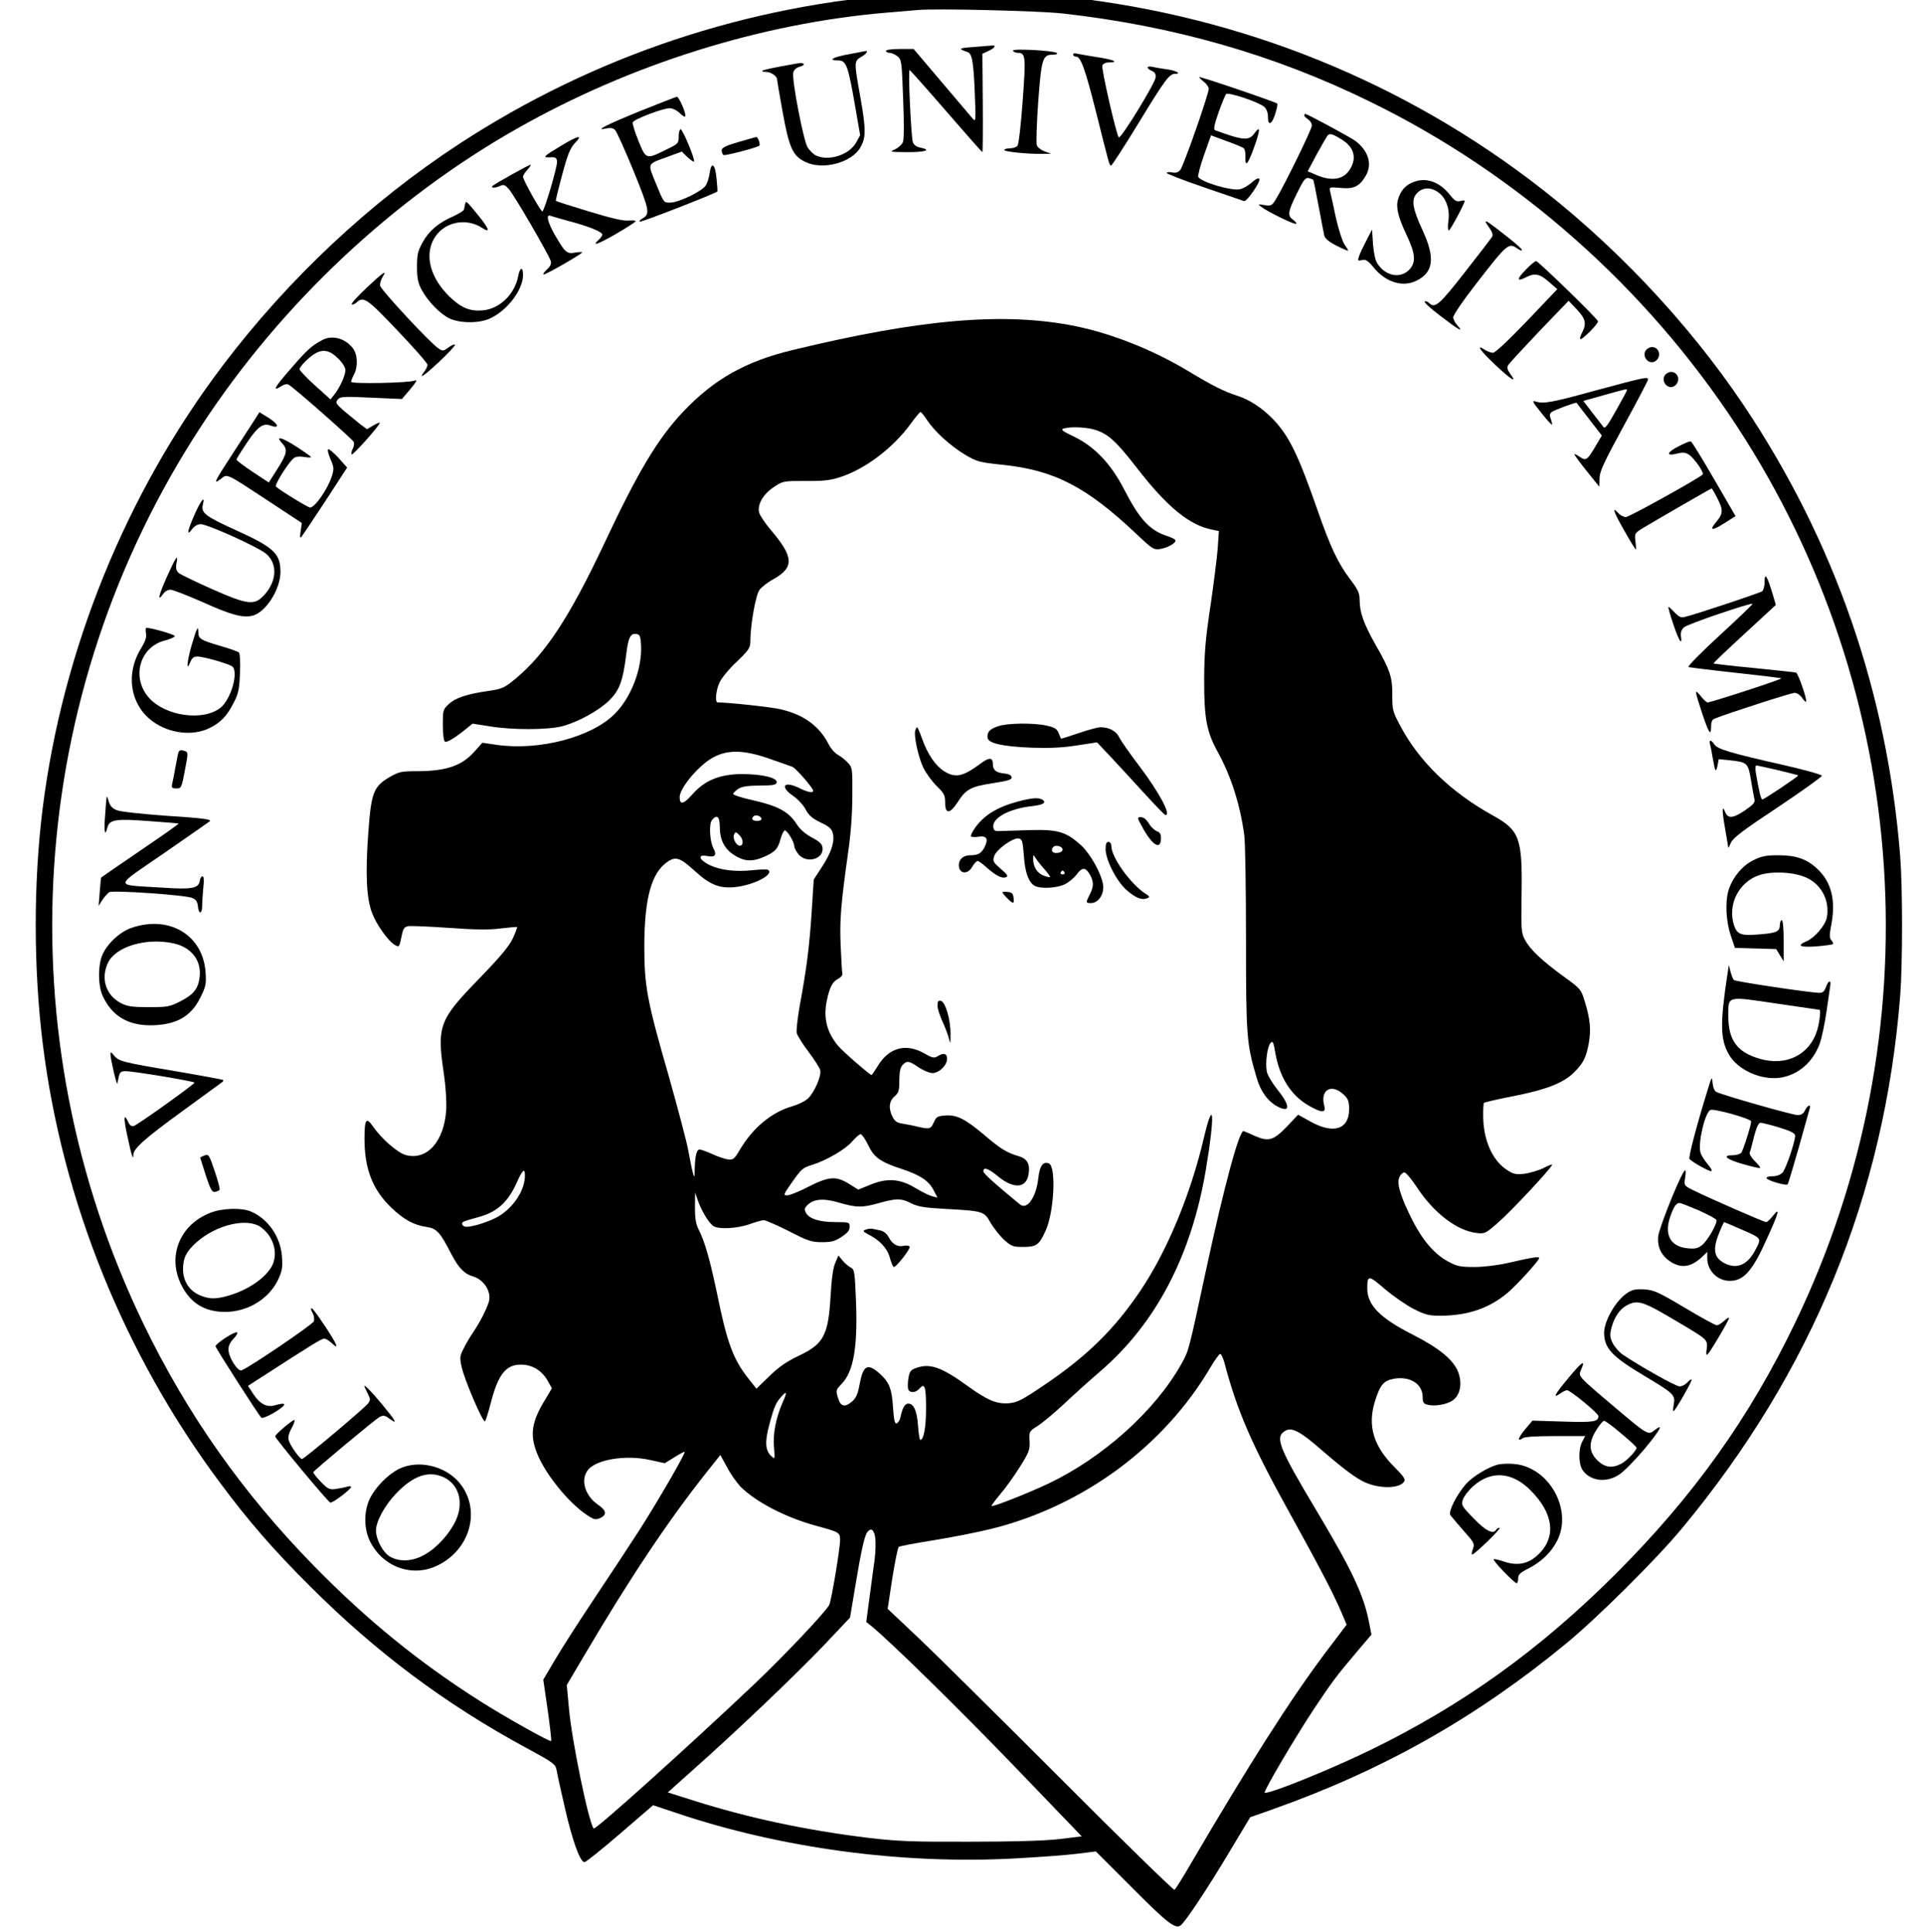<?xml version="1.0" encoding="UTF-8" standalone="no"?>
<!-- Created with Inkscape (http://www.inkscape.org/) -->

<svg
   xmlns:dc="http://purl.org/dc/elements/1.1/"
   xmlns:cc="http://creativecommons.org/ns#"
   xmlns:rdf="http://www.w3.org/1999/02/22-rdf-syntax-ns#"
   xmlns:svg="http://www.w3.org/2000/svg"
   xmlns="http://www.w3.org/2000/svg"
   xmlns:sodipodi="http://sodipodi.sourceforge.net/DTD/sodipodi-0.dtd"
   xmlns:inkscape="http://www.inkscape.org/namespaces/inkscape"
   version="1.1"
   id="svg2"
   xml:space="preserve"
   width="617.333"
   height="620"
   viewBox="0 0 617.333 620"
   sodipodi:docname="ovgu.svg"
   inkscape:version="0.92.5 (2060ec1f9f, 2020-04-08)"><defs
     id="defs6"><clipPath
       clipPathUnits="userSpaceOnUse"
       id="clipPath20"><path
         d="M 0,0 H 468 V 472 H 0 Z"
         id="path18"
         inkscape:connector-curvature="0" /></clipPath></defs><sodipodi:namedview
     pagecolor="#ffffff"
     bordercolor="#666666"
     borderopacity="1"
     objecttolerance="10"
     gridtolerance="10"
     guidetolerance="10"
     inkscape:pageopacity="0"
     inkscape:pageshadow="2"
     inkscape:window-width="2560"
     inkscape:window-height="1340"
     id="namedview4"
     showgrid="false"
     inkscape:zoom="0.76129032"
     inkscape:cx="223.93472"
     inkscape:cy="476.77821"
     inkscape:window-x="732"
     inkscape:window-y="27"
     inkscape:window-maximized="1"
     inkscape:current-layer="g10" /><g
     id="g10"
     inkscape:groupmode="layer"
     inkscape:label="ovgu"
     transform="matrix(1.333,0,0,-1.333,0,620)"><g
       id="g12"
       transform="translate(-1,-3)"><g
         id="g14"><g
           id="g16"
           clip-path="url(#clipPath20)"><g
             id="g22"
             transform="scale(0.046)"><path
               d="M 4780,10209 C 3935,10152 3132,9884 2427,9424 1960,9119 1532,8718 1187,8262 682,7595 349,6776 245,5945 c -49,-391 -48,-841 1,-1235 102,-820 426,-1621 926,-2292 150,-202 281,-353 472,-543 348,-348 709,-617 1131,-846 148,-80 155,-86 161,-119 3,-19 23,-109 44,-200 39,-170 79,-280 102,-280 7,0 91,67 186,149 l 173,149 117,-39 c 550,-186 1184,-271 1770,-240 131,7 281,18 334,25 l 97,12 188,-188 c 189,-190 230,-221 257,-198 26,21 139,191 252,380 l 111,185 119,42 c 581,206 1066,481 1536,868 165,136 471,440 604,600 681,819 1062,1747 1144,2789 13,166 13,566 0,732 -68,856 -343,1648 -819,2359 -295,440 -697,863 -1126,1185 -726,545 -1581,874 -2495,960 -161,15 -589,20 -750,9 z m 805,-103 c 580,-65 1109,-216 1610,-462 772,-377 1443,-970 1918,-1695 919,-1402 1036,-3182 308,-4694 C 9180,2754 8888,2346 8481,1939 8083,1542 7685,1256 7205,1021 6991,916 6656,781 6643,794 c -7,7 163,295 260,441 94,141 115,169 220,293 l 79,93 -12,61 c -28,146 -89,275 -276,588 -201,336 -220,387 -161,419 33,18 79,-7 181,-96 119,-103 187,-154 234,-175 78,-35 182,-33 205,4 8,12 -3,28 -50,75 -110,110 -142,215 -104,341 27,89 46,112 100,122 85,15 151,-27 151,-96 0,-28 5,-35 26,-40 38,-10 104,2 133,24 38,28 49,89 27,147 -25,64 -97,124 -238,196 -172,87 -238,155 -238,242 0,71 6,71 93,-4 45,-38 113,-85 151,-104 59,-30 78,-35 140,-35 142,1 253,38 351,120 50,43 165,169 165,182 0,9 -34,4 -160,-25 -57,-13 -129,-22 -180,-22 -75,0 -91,4 -139,30 -71,39 -132,111 -186,217 -61,122 -82,190 -67,223 6,14 18,25 26,25 8,0 36,-33 62,-72 89,-138 213,-234 318,-245 41,-5 46,-3 117,60 64,56 269,275 277,297 1,4 -19,-3 -45,-17 -27,-13 -72,-26 -100,-30 -43,-5 -58,-2 -87,17 -77,47 -126,151 -129,275 -1,41 1,76 4,79 3,3 74,20 158,36 171,34 259,69 314,124 48,47 63,78 77,154 12,70 7,126 -22,219 -18,60 -22,65 -105,125 -116,84 -180,144 -206,193 -21,38 -22,51 -19,250 4,285 -11,326 -150,403 -219,121 -385,281 -485,469 -40,75 -42,84 -42,159 1,96 -11,132 -86,263 -63,111 -85,172 -85,237 0,36 -8,54 -50,109 -63,83 -105,173 -170,360 -101,290 -149,389 -232,476 -59,61 -122,102 -188,124 -72,23 -131,53 -262,132 -184,110 -397,194 -589,233 -369,74 -806,37 -1479,-126 -246,-59 -413,-154 -573,-324 -132,-140 -236,-314 -412,-689 -180,-382 -308,-577 -463,-706 -60,-49 -69,-54 -143,-65 -113,-16 -173,-36 -208,-69 -30,-28 -31,-32 -31,-109 0,-46 5,-84 11,-87 10,-7 54,20 114,69 l 31,25 89,-14 c 119,-20 304,-19 379,0 84,22 193,82 248,136 53,53 71,101 88,238 11,91 22,114 54,109 18,-3 21,-11 24,-59 6,-122 -52,-274 -138,-359 -121,-122 -395,-194 -619,-162 l -74,11 -40,-45 c -67,-76 -149,-104 -305,-104 -78,0 -92,-3 -139,-30 -85,-49 -98,-81 -113,-290 -16,-218 -10,-345 20,-423 23,-61 86,-149 120,-167 22,-12 22,-13 36,55 7,32 14,41 34,44 14,2 110,-2 213,-9 135,-10 212,-11 270,-3 45,5 84,9 86,7 1,-1 -8,-28 -22,-58 -19,-41 -63,-94 -174,-209 -214,-220 -225,-249 -187,-504 9,-61 14,-141 12,-183 -10,-167 -100,-269 -212,-239 -43,12 -126,84 -172,150 -35,51 -44,39 -44,-66 0,-157 43,-266 140,-359 66,-63 117,-91 183,-101 55,-8 72,-26 132,-143 38,-72 67,-103 115,-117 56,-17 96,-80 81,-132 -11,-38 -47,-108 -81,-158 -15,-22 -38,-60 -50,-85 -21,-40 -22,-50 -12,-95 13,-66 113,-298 123,-288 4,4 17,46 29,92 39,153 79,205 159,205 60,0 110,-31 141,-86 l 21,-38 -35,-59 c -70,-114 -81,-181 -45,-275 40,-108 166,-265 265,-330 36,-24 44,-25 68,-15 36,17 33,39 -9,68 -71,48 -96,132 -55,184 44,55 198,80 325,52 l 77,-17 50,31 c 28,18 52,30 54,28 6,-6 -139,-256 -236,-408 -51,-79 -159,-243 -240,-364 -81,-121 -173,-265 -205,-320 l -59,-100 23,-158 c 12,-87 21,-161 18,-163 -6,-6 -240,125 -369,207 -322,204 -596,427 -873,710 -373,381 -663,793 -891,1264 -733,1516 -619,3298 303,4704 418,638 1000,1185 1653,1555 594,337 1275,550 1930,606 69,6 143,12 165,14 95,9 629,-4 760,-18 z M 4875,7978 c 41,-61 121,-134 197,-180 64,-38 75,-41 196,-54 274,-28 442,-115 706,-365 82,-77 88,-81 122,-76 42,7 87,34 79,47 -3,5 -22,14 -43,21 -92,30 -145,88 -226,246 -67,130 -153,221 -257,272 -67,32 -76,39 -57,45 41,11 124,6 169,-9 66,-23 106,-60 217,-203 156,-201 274,-296 391,-318 l 34,-7 -6,-91 c -4,-50 -21,-185 -38,-301 -26,-173 -32,-241 -33,-385 0,-205 12,-272 73,-383 68,-124 115,-270 137,-432 5,-33 9,-276 9,-540 0,-513 3,-552 56,-730 21,-73 59,-124 111,-151 66,-34 65,6 -2,89 -27,34 -53,77 -56,95 -9,46 3,133 20,150 12,12 15,4 25,-55 23,-127 82,-220 174,-273 68,-39 92,-40 82,-2 -24,86 40,121 105,56 20,-19 25,-34 25,-73 0,-106 -82,-132 -202,-65 l -65,36 -57,-60 c -71,-74 -96,-82 -165,-53 -28,13 -56,25 -63,27 -22,10 -102,-286 -198,-731 -90,-419 -89,-418 -128,-487 -137,-245 -411,-491 -697,-627 -106,-50 -291,-123 -297,-117 -2,2 18,29 44,60 27,31 73,95 103,143 50,79 54,91 52,137 -3,50 -2,51 42,79 25,16 87,67 138,115 51,48 136,125 189,170 292,251 478,605 554,1057 48,285 42,387 -10,168 -69,-296 -192,-592 -330,-798 -137,-204 -281,-346 -505,-497 -118,-80 -142,-92 -186,-96 -64,-5 -111,14 -219,92 -134,97 -195,118 -265,93 -30,-10 -36,-18 -42,-52 -4,-22 -4,-48 -2,-58 7,-23 40,-22 61,3 26,30 33,8 33,-106 0,-95 -12,-164 -30,-164 -4,0 -9,33 -12,73 -5,77 -22,117 -51,117 -18,0 -31,-23 -41,-71 -3,-15 -12,-29 -19,-32 -11,-4 -15,14 -20,83 -6,99 -20,133 -72,179 -63,55 -85,41 -104,-64 -8,-43 -18,-66 -36,-82 -40,-35 -62,-30 -76,17 -12,39 -11,42 19,73 63,65 85,195 75,439 -6,148 -8,160 -27,170 -12,6 -31,22 -43,37 l -22,26 -17,-40 c -11,-27 -19,-84 -24,-175 -12,-203 -36,-248 -167,-310 -63,-30 -105,-59 -154,-107 l -67,-65 -42,53 c -80,101 -112,188 -164,444 -37,176 -64,273 -97,337 -14,27 -19,58 -19,115 l 1,78 15,-44 c 18,-50 53,-110 78,-130 24,-20 123,-16 192,8 32,12 66,21 75,21 9,0 68,-26 130,-57 101,-52 119,-58 174,-58 50,0 69,5 103,28 31,20 42,34 42,52 0,24 -2,25 -75,25 -83,0 -137,17 -154,49 -9,17 -8,24 8,40 33,33 86,37 168,12 90,-26 120,-26 208,-1 89,25 116,25 168,-2 34,-17 68,-23 177,-29 201,-11 204,-12 238,-73 17,-28 48,-68 71,-89 38,-34 46,-37 100,-37 69,0 83,10 117,85 45,98 56,337 17,352 -30,12 -48,-12 -55,-75 -11,-102 -59,-171 -97,-139 -141,116 -191,162 -191,173 0,24 26,15 76,-26 81,-67 147,-64 160,7 10,55 -4,84 -51,98 -62,18 -96,39 -179,110 -101,85 -144,107 -204,103 -42,-3 -48,-6 -61,-35 -16,-36 -22,-38 -84,-24 -23,6 -59,13 -79,16 -29,4 -42,13 -53,35 -23,44 -19,83 10,108 22,19 25,30 25,84 0,43 5,67 17,80 22,24 33,23 84,-12 24,-16 57,-30 72,-30 35,0 77,40 77,75 0,28 -18,33 -50,13 -17,-11 -28,-9 -69,15 -96,54 -184,31 -242,-63 -17,-27 -32,-50 -34,-50 -10,0 -153,125 -176,153 -59,72 -77,144 -59,234 15,73 30,101 61,117 13,7 23,19 21,26 -2,7 -6,72 -9,144 -6,135 1,221 39,491 14,94 22,205 22,297 1,143 0,147 -24,173 -14,15 -37,33 -52,41 -15,8 -37,33 -48,55 -49,96 -132,156 -252,183 -49,12 -275,36 -329,36 -15,0 -10,62 10,105 10,22 50,71 90,108 66,64 71,72 71,110 1,86 28,240 48,266 10,14 43,40 73,56 110,62 107,116 -15,259 -29,34 -56,75 -60,90 -10,42 21,96 77,133 48,32 50,32 165,32 92,-1 131,3 182,20 131,42 277,152 370,280 24,33 47,61 51,61 3,0 19,-19 34,-42 z M 4065,6200 c 50,-17 97,-34 105,-37 16,-5 101,-102 108,-122 6,-17 -24,-13 -68,9 -83,42 -110,12 -35,-40 25,-17 54,-49 65,-71 16,-30 34,-46 77,-67 45,-21 59,-33 65,-57 11,-43 -8,-101 -57,-176 l -43,-66 -11,-172 c -12,-179 -26,-294 -63,-492 -11,-64 -18,-127 -15,-140 4,-14 31,-57 62,-98 30,-40 58,-83 61,-96 7,-30 -30,-115 -64,-148 -15,-14 -52,-32 -83,-41 -108,-31 -207,-113 -276,-231 -26,-44 -33,-50 -59,-47 -16,2 -53,14 -83,28 -29,13 -59,24 -66,24 -16,0 -24,-31 -26,-100 -1,-48 -2,-51 -9,-25 -5,17 -16,71 -25,120 -9,50 -55,221 -100,382 -116,402 -130,476 -130,688 1,252 37,384 123,442 43,28 65,20 141,-49 79,-72 128,-92 208,-85 101,10 212,68 175,91 -5,3 -40,2 -78,-2 -91,-10 -171,0 -228,27 -56,28 -64,57 -12,47 42,-8 52,4 32,42 -19,38 -23,126 -7,146 26,32 41,19 41,-35 0,-65 22,-111 69,-144 55,-37 97,-41 159,-15 62,27 77,43 91,98 7,23 16,42 22,42 12,0 49,-60 49,-82 0,-9 11,-29 23,-44 43,-49 132,-24 125,35 -2,20 -16,33 -56,54 -32,17 -62,43 -76,65 -45,71 -96,99 -245,133 -50,11 -91,25 -91,30 0,5 12,16 26,26 20,13 49,17 113,18 70,0 86,3 89,16 5,25 -78,44 -183,44 -116,-1 -195,-33 -260,-108 -44,-50 -65,-55 -65,-13 0,49 104,172 179,210 78,41 166,37 306,-14 z m -57,-307 c 2,-8 -6,-13 -22,-13 -25,0 -33,10 -19,24 10,10 36,3 41,-11 z m -114,-89 c 20,-20 21,-54 1,-54 -18,0 -38,37 -31,56 7,18 11,18 30,-2 z m 673,-1621 c 31,-65 64,-88 173,-124 97,-32 142,-61 168,-109 l 22,-42 -27,7 c -16,4 -55,23 -88,43 -81,49 -147,54 -236,18 l -64,-26 -48,30 c -68,42 -105,40 -213,-15 -48,-25 -98,-45 -111,-45 -21,0 -20,4 22,64 53,75 58,80 110,96 74,23 176,83 208,122 18,20 37,38 44,38 7,0 25,-26 40,-57 z M 2770,4024 c 0,-82 -68,-180 -155,-223 -57,-28 -142,-52 -161,-44 -17,6 -18,22 -1,27 6,3 44,14 84,25 89,26 145,78 189,175 31,70 44,82 44,40 z m 3661,-976 c 68,-259 145,-434 344,-793 156,-282 228,-420 269,-516 l 28,-66 -109,-144 C 6777,1282 6560,940 6251,413 c -39,-67 -75,-124 -80,-128 -5,-3 -272,257 -593,579 -321,321 -656,653 -746,738 l -163,154 24,158 c 14,87 29,162 34,166 4,4 85,19 178,34 94,15 233,42 309,61 481,120 904,433 1147,848 22,37 44,67 49,67 5,0 14,-19 21,-42 z M 4120,2838 c -36,-82 -53,-168 -46,-237 5,-63 5,-63 -14,-46 -32,29 -35,76 -10,167 25,93 34,113 63,145 28,32 31,24 7,-29 z m -223,-441 c 80,-81 237,-163 399,-207 119,-32 124,-35 124,-73 0,-46 -46,-322 -57,-341 -22,-40 -234,-264 -393,-415 -340,-322 -831,-764 -840,-755 -25,25 -116,465 -130,633 l -11,118 94,159 c 236,400 438,703 640,957 l 70,88 34,-62 c 18,-35 50,-80 70,-102 z m 707,-269 c 3,-24 2,-74 -3,-113 -5,-38 -17,-128 -27,-199 l -17,-129 24,-19 c 98,-79 459,-433 753,-738 l 351,-365 -115,-14 c -77,-9 -233,-14 -470,-14 -309,-1 -379,2 -539,21 -325,40 -627,105 -910,195 l -133,42 133,119 c 228,202 543,503 685,652 l 136,144 28,167 c 31,187 48,262 63,281 19,24 35,12 41,-30 z"
               style="fill:#000000;fill-opacity:1;fill-rule:nonzero;stroke:none"
               id="path24"
               inkscape:connector-curvature="0" /><path
               d="m 5115,9930 c -74,-5 -79,-9 -30,-25 26,-8 33,-45 40,-211 6,-155 6,-158 -12,-137 -10,12 -83,98 -163,192 l -145,171 h -72 c -42,0 -73,-4 -73,-10 0,-5 9,-10 19,-10 10,0 29,-8 41,-18 22,-17 23,-28 30,-222 5,-119 5,-213 -1,-227 -5,-13 -24,-30 -41,-38 -31,-14 -28,-14 65,-15 94,0 128,11 67,24 -19,3 -34,14 -39,28 -9,26 -26,378 -17,378 2,0 89,-97 191,-215 102,-118 188,-215 190,-215 2,0 3,116 2,258 l -2,257 32,15 c 35,16 43,31 16,28 -10,-1 -54,-4 -98,-8 z"
               style="fill:#000000;fill-opacity:1;fill-rule:nonzero;stroke:none"
               id="path26"
               inkscape:connector-curvature="0" /><path
               d="m 5325,9911 c 3,-6 14,-11 24,-11 43,0 44,-17 27,-251 -9,-125 -21,-228 -27,-235 -6,-8 -24,-14 -40,-14 -16,0 -29,-4 -29,-9 0,-9 123,-21 199,-20 l 46,1 -34,12 c -19,7 -37,21 -41,32 -4,10 -1,111 7,224 17,228 23,250 75,250 19,0 28,4 23,9 -15,13 -238,25 -230,12 z"
               style="fill:#000000;fill-opacity:1;fill-rule:nonzero;stroke:none"
               id="path28"
               inkscape:connector-curvature="0" /><path
               d="m 4463,9892 c -83,-15 -110,-32 -52,-32 41,0 51,-28 86,-229 l 28,-162 -20,-37 c -35,-65 -142,-101 -210,-70 -14,6 -34,26 -45,43 -22,36 -84,357 -75,392 3,13 16,25 30,29 40,10 29,26 -12,18 -130,-23 -175,-33 -180,-38 -4,-3 5,-6 20,-6 24,0 57,-22 57,-39 0,-5 13,-81 29,-169 34,-189 53,-232 119,-263 91,-45 244,-4 289,77 29,51 29,95 -2,268 -32,179 -32,183 5,204 27,16 40,34 23,31 -5,-1 -45,-8 -90,-17 z"
               style="fill:#000000;fill-opacity:1;fill-rule:nonzero;stroke:none"
               id="path30"
               inkscape:connector-curvature="0" /><path
               d="m 5640,9891 c 0,-6 7,-11 16,-11 24,0 48,-68 104,-290 70,-280 70,-280 79,-280 4,0 69,100 144,223 139,228 161,257 191,257 37,0 3,18 -46,24 -29,4 -63,10 -75,13 -13,3 -23,1 -23,-4 0,-4 10,-13 23,-18 15,-7 21,-17 19,-34 -3,-31 -183,-324 -193,-314 -13,15 -92,360 -86,376 4,11 18,17 39,17 53,1 13,16 -77,29 -44,7 -88,15 -97,17 -10,3 -18,1 -18,-5 z"
               style="fill:#000000;fill-opacity:1;fill-rule:nonzero;stroke:none"
               id="path32"
               inkscape:connector-curvature="0" /><path
               d="m 6300,9773 c 0,-3 11,-14 25,-25 14,-11 25,-27 25,-36 0,-28 -132,-406 -149,-425 -11,-13 -24,-17 -43,-13 -16,3 -28,2 -28,-3 0,-4 89,-39 198,-76 108,-37 202,-69 207,-71 14,-5 88,103 80,116 -4,7 -20,-1 -40,-19 -18,-16 -46,-32 -62,-35 -43,-10 -201,37 -218,64 -3,6 10,57 30,114 l 37,104 81,-30 c 45,-16 86,-33 91,-38 5,-5 9,-25 8,-45 -2,-57 13,-40 46,52 33,92 33,116 0,70 -28,-38 -59,-36 -205,18 -9,3 -4,28 18,92 17,48 35,92 40,97 11,12 174,-43 200,-67 12,-11 19,-31 19,-53 0,-50 21,-39 39,19 8,26 12,49 10,51 -9,9 -409,145 -409,139 z"
               style="fill:#000000;fill-opacity:1;fill-rule:nonzero;stroke:none"
               id="path34"
               inkscape:connector-curvature="0" /><path
               d="m 3370,9594 c -183,-75 -237,-103 -174,-90 22,5 36,2 46,-8 8,-8 52,-105 97,-215 85,-210 88,-225 43,-250 -9,-5 -14,-12 -11,-15 4,-5 395,147 406,158 2,1 0,32 -4,69 -7,76 -27,91 -36,27 -3,-23 -12,-52 -21,-65 -20,-30 -139,-88 -185,-89 -34,-1 -34,-1 -74,97 -46,113 -50,103 61,143 l 73,27 29,-28 c 17,-16 32,-26 35,-24 8,8 -59,169 -70,169 -5,0 -10,-17 -10,-37 0,-37 -2,-39 -66,-70 -105,-52 -105,-52 -145,47 -19,47 -32,90 -30,96 6,16 158,74 193,74 16,0 39,-11 55,-27 18,-17 28,-22 28,-12 0,23 -34,99 -45,99 -5,-1 -93,-35 -195,-76 z"
               style="fill:#000000;fill-opacity:1;fill-rule:nonzero;stroke:none"
               id="path36"
               inkscape:connector-curvature="0" /><path
               d="m 6850,9572 c 0,-4 9,-13 20,-20 11,-7 20,-21 20,-33 0,-19 -145,-315 -190,-388 -19,-31 -24,-33 -58,-28 -35,6 -36,5 -17,-9 33,-26 177,-96 183,-89 3,3 -4,12 -16,21 -31,21 -28,42 20,139 36,73 45,84 63,79 11,-4 21,-7 22,-8 2,-2 14,-63 28,-137 14,-74 27,-144 30,-156 4,-15 25,-33 65,-53 33,-17 60,-28 60,-25 0,3 -9,18 -20,33 -10,15 -31,79 -45,142 -13,63 -27,125 -30,137 -5,20 -2,21 55,16 68,-7 98,7 130,60 38,61 18,132 -51,185 -25,19 -253,142 -263,142 -3,0 -6,-3 -6,-8 z m 201,-129 c 57,-37 73,-88 44,-143 -32,-62 -95,-76 -180,-40 l -47,20 47,88 c 26,48 52,92 57,99 11,14 29,8 79,-24 z"
               style="fill:#000000;fill-opacity:1;fill-rule:nonzero;stroke:none"
               id="path38"
               inkscape:connector-curvature="0" /><path
               d="m 2960,9414 c -95,-57 -100,-63 -59,-61 28,2 35,-2 37,-21 4,-23 -67,-262 -77,-262 -9,0 -101,165 -101,181 0,7 10,23 22,36 12,13 20,25 17,27 -3,3 -181,-96 -198,-110 -13,-11 10,-13 33,-3 24,11 29,10 50,-12 25,-25 209,-342 221,-378 4,-15 -1,-28 -21,-46 -15,-14 -22,-25 -15,-25 13,0 201,108 201,116 0,2 -17,2 -38,-2 -44,-7 -51,0 -106,94 -37,65 -47,108 -23,99 8,-3 52,-15 98,-28 92,-24 164,-52 173,-67 3,-5 -3,-17 -14,-27 -44,-40 -15,-31 85,26 58,34 105,64 105,68 0,3 -17,5 -38,3 -27,-3 -93,13 -208,48 -93,28 -171,53 -172,55 -2,2 13,63 33,137 29,108 42,139 67,166 44,45 18,40 -72,-14 z"
               style="fill:#000000;fill-opacity:1;fill-rule:nonzero;stroke:none"
               id="path40"
               inkscape:connector-curvature="0" /><path
               d="m 3888,9433 c -69,-20 -88,-30 -88,-44 0,-10 4,-20 10,-24 8,-5 177,39 187,49 7,6 -7,46 -15,45 -4,0 -46,-12 -94,-26 z"
               style="fill:#000000;fill-opacity:1;fill-rule:nonzero;stroke:none"
               id="path42"
               inkscape:connector-curvature="0" /><path
               d="m 7425,9225 c -44,-16 -70,-45 -84,-92 -12,-42 0,-92 46,-189 46,-97 49,-143 11,-181 -47,-46 -123,-31 -165,34 -11,16 -19,55 -23,102 l -5,76 -31,-60 c -17,-33 -35,-70 -38,-83 -7,-20 -5,-22 16,-17 20,5 31,-2 61,-38 64,-79 154,-106 226,-69 88,44 97,119 31,262 -54,117 -61,162 -30,195 31,34 79,33 119,-1 37,-31 55,-89 45,-150 -3,-24 -2,-44 3,-44 7,0 83,141 83,155 0,3 -11,3 -24,-1 -19,-4 -29,2 -52,31 -55,69 -122,94 -189,70 z"
               style="fill:#000000;fill-opacity:1;fill-rule:nonzero;stroke:none"
               id="path44"
               inkscape:connector-curvature="0" /><path
               d="m 2459,9115 c -1,-3 -3,-9 -4,-15 -1,-5 -3,-15 -4,-20 0,-6 -25,-21 -53,-34 -81,-36 -130,-77 -163,-137 -26,-47 -30,-64 -30,-129 0,-59 5,-84 23,-118 33,-62 96,-127 146,-152 55,-26 155,-27 212,-1 92,42 174,150 174,229 0,44 -16,41 -25,-5 -17,-95 -96,-172 -184,-181 -69,-6 -114,12 -177,73 -96,94 -129,208 -84,295 47,92 167,122 257,63 44,-29 36,-4 -22,67 -55,68 -64,76 -66,65 z"
               style="fill:#000000;fill-opacity:1;fill-rule:nonzero;stroke:none"
               id="path46"
               inkscape:connector-curvature="0" /><path
               d="m 7800,9015 c 0,-3 10,-19 21,-34 13,-18 18,-34 13,-43 -4,-7 -68,-91 -142,-185 -136,-174 -158,-193 -189,-162 -6,6 -16,10 -22,8 -7,-3 29,-36 79,-74 96,-74 129,-93 93,-53 -13,13 -23,33 -23,44 0,11 52,88 116,170 169,218 174,222 222,188 12,-8 22,-11 22,-6 0,5 -37,38 -82,73 -92,72 -108,83 -108,74 z"
               style="fill:#000000;fill-opacity:1;fill-rule:nonzero;stroke:none"
               id="path48"
               inkscape:connector-curvature="0" /><path
               d="m 8010,8765 c -48,-49 -49,-65 -1,-41 47,25 74,20 122,-23 l 44,-38 -159,-167 c -97,-101 -166,-166 -178,-166 -10,0 -30,7 -43,16 -50,33 -23,-6 56,-80 83,-78 116,-98 78,-47 -15,21 -19,34 -12,45 5,10 79,89 163,178 l 154,160 43,-45 c 46,-49 52,-74 28,-121 -9,-16 -13,-31 -10,-34 8,-8 96,81 93,93 -4,15 -313,315 -324,315 -6,0 -30,-20 -54,-45 z"
               style="fill:#000000;fill-opacity:1;fill-rule:nonzero;stroke:none"
               id="path50"
               inkscape:connector-curvature="0" /><path
               d="m 1941,8670 c -47,-44 -82,-83 -78,-86 4,-4 15,0 25,9 37,34 55,22 216,-148 86,-90 156,-170 156,-178 0,-7 -7,-22 -15,-33 -35,-46 -9,-30 74,47 49,46 87,87 85,91 -3,4 -18,-2 -34,-14 -27,-20 -31,-20 -53,-5 -42,27 -302,307 -305,328 -2,11 4,31 12,45 28,42 4,26 -83,-56 z"
               style="fill:#000000;fill-opacity:1;fill-rule:nonzero;stroke:none"
               id="path52"
               inkscape:connector-curvature="0" /><path
               d="m 1710,8397 c -56,-29 -81,-52 -164,-148 -87,-99 -102,-126 -52,-94 15,10 30,13 39,8 30,-17 336,-287 341,-300 3,-8 1,-23 -5,-34 -6,-11 -9,-25 -7,-31 4,-10 148,152 148,165 0,4 -15,-3 -33,-13 l -34,-20 -39,29 c -21,17 -59,48 -84,69 -40,36 -43,42 -30,57 13,16 30,17 175,10 l 161,-7 45,53 c 28,33 37,49 24,44 -27,-13 -335,-19 -335,-7 0,6 7,23 15,38 22,42 19,106 -6,138 -41,52 -107,70 -159,43 z m 81,-96 c 24,-23 39,-48 39,-62 0,-28 -30,-93 -58,-128 l -20,-25 -81,73 c -45,40 -81,79 -81,85 0,14 54,68 85,84 40,22 75,14 116,-27 z"
               style="fill:#000000;fill-opacity:1;fill-rule:nonzero;stroke:none"
               id="path54"
               inkscape:connector-curvature="0" /><path
               d="m 8640,8345 c -26,-32 13,-81 48,-59 34,22 22,74 -18,74 -10,0 -23,-7 -30,-15 z"
               style="fill:#000000;fill-opacity:1;fill-rule:nonzero;stroke:none"
               id="path56"
               inkscape:connector-curvature="0" /><path
               d="m 8740,8215 c -26,-32 13,-81 48,-59 34,22 22,74 -18,74 -10,0 -23,-7 -30,-15 z"
               style="fill:#000000;fill-opacity:1;fill-rule:nonzero;stroke:none"
               id="path58"
               inkscape:connector-curvature="0" /><path
               d="m 8380,8134 c -239,-66 -277,-72 -319,-59 -20,7 -16,-3 29,-58 29,-37 55,-65 57,-63 2,2 -1,15 -6,29 -7,19 -6,28 3,36 14,11 127,53 132,49 1,-2 31,-41 67,-87 l 65,-84 -30,-51 c -45,-77 -52,-82 -82,-63 -14,10 -28,17 -31,17 -6,0 31,-49 107,-143 l 23,-28 1,43 c 0,36 22,83 127,276 70,128 127,237 127,242 0,16 -21,11 -270,-56 z m 160,1 c 0,-3 -25,-50 -57,-106 -45,-81 -59,-99 -67,-87 -6,8 -32,41 -58,75 l -47,61 107,30 c 117,33 122,34 122,27 z"
               style="fill:#000000;fill-opacity:1;fill-rule:nonzero;stroke:none"
               id="path60"
               inkscape:connector-curvature="0" /><path
               d="m 1347,7967 c -19,-29 -69,-106 -111,-171 -93,-143 -100,-157 -59,-127 37,28 20,36 252,-116 l 173,-114 -6,-42 c -5,-27 -4,-38 3,-32 5,6 61,90 125,187 l 115,177 -45,51 c -25,27 -50,48 -54,45 -5,-3 1,-26 12,-52 18,-40 19,-51 8,-86 -20,-67 -89,-167 -115,-167 -11,0 -158,90 -179,110 -8,8 65,125 93,148 10,8 29,11 54,7 20,-4 37,-4 37,-1 0,3 -35,28 -77,55 -78,50 -112,58 -74,17 30,-32 26,-54 -25,-134 l -45,-71 -85,56 c -46,31 -84,59 -84,64 0,4 24,43 53,86 57,86 86,107 125,92 48,-18 43,7 -8,39 l -50,31 z"
               style="fill:#000000;fill-opacity:1;fill-rule:nonzero;stroke:none"
               id="path62"
               inkscape:connector-curvature="0" /><path
               d="m 8813,7842 c -65,-32 -72,-55 -13,-40 32,8 45,7 65,-6 27,-18 80,-94 71,-103 -21,-21 -385,-223 -402,-223 -11,0 -29,9 -39,20 -37,41 -26,8 30,-90 31,-55 59,-100 61,-100 2,0 1,19 -2,43 -5,41 -4,43 38,69 60,36 357,208 361,208 2,0 16,-24 31,-54 31,-60 29,-79 -10,-125 -36,-43 -17,-43 47,-2 l 57,36 -113,195 c -62,107 -116,195 -121,196 -5,2 -33,-9 -61,-24 z"
               style="fill:#000000;fill-opacity:1;fill-rule:nonzero;stroke:none"
               id="path64"
               inkscape:connector-curvature="0" /><path
               d="m 1038,7478 c -37,-85 -40,-111 -9,-69 11,14 28,24 43,24 37,0 306,-122 344,-156 60,-52 55,-143 -11,-215 -51,-56 -85,-52 -275,32 -85,38 -163,75 -173,84 -13,12 -16,24 -11,51 10,52 -3,34 -52,-75 -42,-94 -50,-132 -18,-86 8,12 25,22 38,22 12,0 89,-30 171,-66 146,-66 209,-83 259,-70 69,17 146,138 146,229 0,96 -34,128 -232,218 -163,74 -185,91 -174,135 13,52 -12,20 -46,-58 z"
               style="fill:#000000;fill-opacity:1;fill-rule:nonzero;stroke:none"
               id="path66"
               inkscape:connector-curvature="0" /><path
               d="m 9260,7126 c 0,-18 -6,-38 -12,-44 -12,-9 -354,-123 -407,-135 -18,-5 -31,2 -52,24 -15,16 -29,29 -32,29 -3,0 8,-40 25,-90 29,-88 49,-118 40,-62 -2,18 3,33 16,45 18,17 352,130 359,123 2,-2 -75,-76 -172,-165 -100,-92 -170,-163 -163,-166 7,-2 118,-16 247,-30 129,-14 236,-27 239,-29 4,-5 -368,-126 -386,-126 -6,0 -22,15 -36,33 -33,41 -33,32 5,-83 36,-109 49,-130 49,-78 0,25 5,38 18,43 66,27 401,135 419,135 13,0 29,-11 39,-25 9,-14 19,-24 21,-21 8,7 -41,148 -52,152 -5,2 -104,12 -220,24 -115,11 -211,22 -212,24 -2,2 71,71 161,154 l 165,152 -15,52 c -32,105 -44,123 -44,64 z"
               style="fill:#000000;fill-opacity:1;fill-rule:nonzero;stroke:none"
               id="path68"
               inkscape:connector-curvature="0" /><path
               d="m 786,6862 c 4,-20 -3,-41 -25,-78 -84,-134 -58,-298 61,-384 85,-62 206,-77 293,-36 61,29 95,64 131,136 24,46 29,71 32,153 3,54 0,103 -5,108 -5,5 -49,21 -99,35 -102,30 -114,37 -114,72 0,39 -8,23 -36,-72 -24,-85 -28,-140 -5,-83 8,20 17,27 37,27 32,0 164,-38 182,-52 34,-29 -7,-172 -62,-216 -92,-72 -289,-44 -375,53 -93,106 -48,266 84,299 27,7 50,17 52,23 3,7 -122,44 -149,43 -4,0 -5,-13 -2,-28 z"
               style="fill:#000000;fill-opacity:1;fill-rule:nonzero;stroke:none"
               id="path70"
               inkscape:connector-curvature="0" /><path
               d="m 8974,6283 c 3,-10 10,-45 15,-77 13,-71 16,-76 25,-35 l 6,32 60,-6 c 90,-10 94,-14 109,-104 7,-43 15,-88 18,-100 4,-17 -6,-28 -48,-57 -65,-44 -91,-46 -106,-8 -17,41 -16,3 2,-98 8,-47 15,-87 15,-90 1,-3 7,9 14,26 11,25 65,66 245,185 127,85 230,159 231,165 0,6 -93,32 -212,59 -267,60 -335,81 -351,105 -15,25 -30,26 -23,3 z m 354,-137 c 57,-14 106,-26 108,-28 3,-4 -165,-117 -187,-126 -7,-3 -18,41 -35,141 -3,20 -2,37 2,37 5,0 56,-11 112,-24 z"
               style="fill:#000000;fill-opacity:1;fill-rule:nonzero;stroke:none"
               id="path72"
               inkscape:connector-curvature="0" /><path
               d="m 956,6238 c -3,-7 -9,-42 -16,-78 -6,-36 -14,-75 -17,-87 -4,-19 -1,-23 21,-23 28,0 28,-1 50,117 12,62 12,73 -1,77 -23,9 -33,7 -37,-6 z"
               style="fill:#000000;fill-opacity:1;fill-rule:nonzero;stroke:none"
               id="path74"
               inkscape:connector-curvature="0" /><path
               d="m 580,6005 c -1,-5 -5,-49 -8,-97 -7,-85 -1,-115 12,-63 11,42 43,47 216,34 85,-6 156,-12 157,-13 2,-2 -88,-65 -200,-141 -111,-76 -203,-139 -205,-141 -2,-1 -5,-35 -8,-75 l -6,-74 20,32 c 12,17 28,35 36,40 20,11 404,-15 436,-31 18,-8 26,-20 28,-44 4,-42 22,-41 22,2 0,18 3,61 6,95 5,41 3,61 -4,61 -6,0 -12,-10 -14,-22 -6,-42 -39,-48 -203,-37 -250,16 -252,-4 17,181 128,89 235,163 237,165 14,11 -31,17 -231,30 -123,9 -237,21 -255,29 -23,9 -35,22 -42,46 -5,18 -10,29 -11,23 z"
               style="fill:#000000;fill-opacity:1;fill-rule:nonzero;stroke:none"
               id="path76"
               inkscape:connector-curvature="0" /><path
               d="m 9199,5673 c -59,-30 -110,-94 -129,-161 -17,-61 -11,-161 13,-232 l 22,-65 108,-3 108,-3 19,-32 20,-32 v 108 c 0,65 -4,107 -10,107 -5,0 -10,-11 -10,-24 0,-35 -16,-43 -107,-50 -94,-8 -116,-1 -132,45 -37,108 23,229 131,265 70,23 188,16 251,-15 77,-37 119,-121 103,-207 -8,-41 -64,-106 -106,-124 -55,-23 -35,-33 51,-27 45,4 84,9 87,12 3,2 -1,12 -8,20 -11,13 -11,28 0,85 23,124 0,219 -72,287 -54,52 -111,73 -204,73 -68,0 -89,-4 -135,-27 z"
               style="fill:#000000;fill-opacity:1;fill-rule:nonzero;stroke:none"
               id="path78"
               inkscape:connector-curvature="0" /><path
               d="m 710,5320 c -66,-22 -140,-96 -158,-157 -18,-59 -15,-151 7,-198 47,-104 130,-155 250,-155 134,1 213,45 262,146 29,58 31,71 27,132 -14,195 -190,300 -388,232 z m 220,-81 c 93,-20 147,-89 137,-175 -7,-62 -31,-93 -102,-129 -55,-28 -68,-30 -165,-30 -87,0 -112,4 -145,21 -79,41 -107,129 -68,211 40,85 200,133 343,102 z"
               style="fill:#000000;fill-opacity:1;fill-rule:nonzero;stroke:none"
               id="path80"
               inkscape:connector-curvature="0" /><path
               d="m 9066,5080 c -40,-263 -38,-345 8,-424 47,-81 170,-135 270,-120 92,15 168,80 204,176 11,30 27,106 36,168 9,63 18,125 20,138 5,32 -10,27 -23,-8 -7,-22 -16,-30 -34,-30 -46,0 -440,59 -448,67 -4,4 -12,24 -17,43 l -9,35 z m 482,-189 c 7,-2 0,-64 -12,-105 -39,-130 -162,-192 -302,-151 -117,34 -163,96 -164,222 0,109 -11,106 252,67 122,-18 224,-33 226,-33 z"
               style="fill:#000000;fill-opacity:1;fill-rule:nonzero;stroke:none"
               id="path82"
               inkscape:connector-curvature="0" /><path
               d="m 600,4659 c 0,-24 33,-166 36,-154 1,6 5,22 8,38 5,21 12,27 34,27 37,1 362,-53 362,-60 -1,-9 -299,-222 -318,-227 -13,-3 -22,4 -30,23 -23,49 -24,17 -2,-82 20,-96 30,-124 30,-91 0,31 60,85 257,228 108,79 201,147 207,151 6,4 8,9 6,12 -3,2 -115,23 -250,46 -276,46 -298,52 -322,83 -14,17 -18,19 -18,6 z"
               style="fill:#000000;fill-opacity:1;fill-rule:nonzero;stroke:none"
               id="path84"
               inkscape:connector-curvature="0" /><path
               d="m 8963,4475 c -60,-193 -103,-359 -96,-365 22,-21 108,-68 115,-63 5,2 -5,20 -22,39 -16,19 -33,46 -36,60 -13,51 25,210 53,221 20,8 213,-46 213,-60 0,-19 -42,-152 -52,-164 -6,-7 -26,-13 -45,-13 -58,0 -33,-22 56,-47 46,-13 85,-22 88,-20 2,3 -10,19 -28,36 -17,17 -29,37 -27,44 3,6 13,45 23,85 13,49 24,72 34,72 8,0 52,-11 98,-25 62,-19 83,-30 83,-43 0,-32 -48,-173 -66,-193 -10,-11 -30,-19 -51,-19 -18,0 -33,-4 -33,-9 0,-12 103,-43 111,-33 3,4 29,90 58,192 29,102 54,193 57,203 8,26 -11,20 -24,-8 -8,-17 -20,-25 -38,-25 -27,0 -395,105 -426,121 -10,5 -18,24 -20,47 -3,36 -4,35 -25,-33 z"
               style="fill:#000000;fill-opacity:1;fill-rule:nonzero;stroke:none"
               id="path86"
               inkscape:connector-curvature="0" /><path
               d="m 1093,4129 c -13,-5 -23,-10 -23,-11 0,-2 13,-43 29,-93 24,-74 33,-89 48,-87 10,2 21,7 24,10 4,4 -8,48 -25,98 -29,86 -32,91 -53,83 z"
               style="fill:#000000;fill-opacity:1;fill-rule:nonzero;stroke:none"
               id="path88"
               inkscape:connector-curvature="0" /><path
               d="m 8837,4043 c -34,-54 -130,-298 -134,-338 -5,-59 18,-103 69,-135 55,-33 104,-25 161,28 l 27,26 v -33 c 0,-73 66,-129 138,-117 60,9 104,63 171,212 66,144 75,177 35,127 -14,-18 -30,-33 -36,-33 -11,0 -304,128 -382,167 -48,24 -48,25 -42,64 6,37 3,49 -7,32 z m 79,-202 c 49,-22 90,-44 92,-50 6,-17 -46,-108 -75,-131 -23,-18 -37,-21 -76,-17 -88,8 -123,69 -92,162 19,56 32,75 50,75 7,0 52,-18 101,-39 z m 217,-97 c 113,-49 111,-47 82,-104 -42,-84 -99,-109 -165,-75 -56,29 -63,73 -27,160 12,30 24,55 25,55 2,0 40,-16 85,-36 z"
               style="fill:#000000;fill-opacity:1;fill-rule:nonzero;stroke:none"
               id="path90"
               inkscape:connector-curvature="0" /><path
               d="m 1124,3829 c -161,-62 -228,-227 -153,-378 48,-95 122,-141 229,-141 117,0 227,66 276,165 23,49 26,64 22,125 -8,104 -73,198 -164,236 -48,20 -149,17 -210,-7 z m 264,-76 c 67,-49 91,-136 58,-202 -33,-62 -123,-125 -225,-155 -70,-21 -106,-20 -157,3 -53,24 -84,74 -84,135 0,58 17,92 69,139 103,93 268,132 339,80 z"
               style="fill:#000000;fill-opacity:1;fill-rule:nonzero;stroke:none"
               id="path92"
               inkscape:connector-curvature="0" /><path
               d="m 8544,3411 c -60,-37 -123,-145 -124,-209 0,-82 40,-125 211,-227 153,-91 162,-100 154,-147 -4,-21 -5,-38 -2,-38 8,0 100,160 95,166 -3,2 -13,-5 -23,-16 -10,-11 -28,-20 -40,-20 -20,0 -208,106 -297,166 -20,14 -44,42 -54,62 -14,31 -15,43 -5,81 15,55 44,97 81,116 58,30 82,22 275,-93 147,-87 148,-88 142,-136 -4,-26 -2,-35 5,-28 17,17 117,187 112,191 -2,3 -14,-5 -27,-17 -13,-12 -30,-22 -37,-22 -8,0 -83,41 -168,92 -138,82 -161,92 -211,96 -43,2 -63,-1 -87,-17 z"
               style="fill:#000000;fill-opacity:1;fill-rule:nonzero;stroke:none"
               id="path94"
               inkscape:connector-curvature="0" /><path
               d="m 1650,3324 c 0,-3 5,-14 11,-25 5,-11 7,-28 4,-38 -5,-16 -336,-241 -379,-257 -19,-7 -67,67 -68,107 -1,20 8,40 26,58 15,16 24,31 19,34 -11,7 -113,-59 -113,-73 0,-8 222,-355 240,-374 5,-4 33,7 64,25 72,43 75,60 6,40 -40,-12 -77,7 -110,56 l -30,46 78,50 c 257,166 307,197 321,197 8,0 25,-10 38,-22 43,-41 32,-12 -32,85 -60,89 -75,107 -75,91 z"
               style="fill:#000000;fill-opacity:1;fill-rule:nonzero;stroke:none"
               id="path96"
               inkscape:connector-curvature="0" /><path
               d="m 8228,2958 c -68,-82 -79,-104 -36,-74 12,9 28,16 34,16 17,0 164,-121 164,-135 0,-30 -24,-34 -184,-29 l -161,5 -39,-46 c -21,-25 -35,-49 -32,-52 3,-4 12,-1 18,5 8,8 62,12 170,12 h 159 l -16,-30 c -20,-38 -19,-114 1,-146 39,-59 124,-71 192,-26 24,15 83,75 132,133 85,102 105,140 53,99 -33,-26 -35,-25 -218,130 -183,155 -181,153 -166,186 26,59 5,44 -71,-48 z m 282,-285 c 44,-36 80,-70 80,-74 0,-15 -53,-70 -81,-84 -48,-25 -87,-19 -125,19 -45,45 -46,93 -4,159 16,26 34,47 40,47 6,0 47,-30 90,-67 z"
               style="fill:#000000;fill-opacity:1;fill-rule:nonzero;stroke:none"
               id="path98"
               inkscape:connector-curvature="0" /><path
               d="m 1932,2914 c 2,-5 10,-21 17,-36 12,-23 12,-30 0,-47 -18,-24 -335,-291 -346,-291 -13,1 -63,72 -70,99 -4,16 1,37 15,62 12,20 18,39 15,43 -5,5 -94,-69 -101,-85 -3,-7 275,-342 289,-347 11,-4 108,69 109,82 0,4 -10,5 -22,1 -13,-4 -39,-9 -59,-12 -33,-4 -41,0 -78,38 -23,24 -40,46 -39,50 5,11 323,276 347,289 20,10 28,9 52,-9 46,-34 34,-13 -42,79 -63,75 -100,111 -87,84 z"
               style="fill:#000000;fill-opacity:1;fill-rule:nonzero;stroke:none"
               id="path100"
               inkscape:connector-curvature="0" /><path
               d="m 7864,2511 c -53,-14 -135,-64 -169,-104 -50,-58 -92,-144 -80,-161 6,-8 37,-44 69,-81 56,-63 59,-68 49,-96 -6,-16 -8,-29 -4,-29 13,0 156,139 144,140 -6,0 -15,-4 -18,-10 -16,-26 -54,-7 -118,59 -64,66 -66,70 -56,100 6,17 31,49 55,70 93,82 203,74 299,-23 116,-116 135,-235 51,-325 -56,-60 -116,-74 -196,-46 -24,8 -46,13 -48,10 -7,-6 108,-125 120,-125 4,0 8,11 8,25 0,20 10,30 50,50 72,36 125,88 156,151 79,162 -46,382 -226,398 -30,3 -69,1 -86,-3 z"
               style="fill:#000000;fill-opacity:1;fill-rule:nonzero;stroke:none"
               id="path102"
               inkscape:connector-curvature="0" /><path
               d="m 2110,2488 c -57,-29 -122,-94 -152,-155 -32,-67 -32,-160 2,-226 68,-134 222,-188 353,-124 175,86 229,297 112,435 -76,88 -215,119 -315,70 z m 236,-44 c 79,-38 105,-132 62,-226 -33,-70 -98,-142 -162,-178 -63,-37 -134,-40 -184,-10 -37,23 -71,88 -72,135 0,48 45,131 106,195 90,94 171,121 250,84 z"
               style="fill:#000000;fill-opacity:1;fill-rule:nonzero;stroke:none"
               id="path104"
               inkscape:connector-curvature="0" /><path
               d="m 5246,6375 c -44,-15 -57,-31 -54,-60 4,-29 78,-46 233,-52 93,-3 160,0 235,12 l 105,16 70,-74 c 39,-41 117,-127 175,-190 58,-63 108,-116 113,-116 33,-4 -32,118 -138,258 -48,63 -94,129 -103,147 -16,34 -53,54 -99,54 -14,0 -65,-14 -115,-31 -49,-17 -90,-30 -92,-28 -1,2 -7,16 -13,31 -9,21 -22,28 -63,37 -70,15 -207,13 -254,-4 z"
               style="fill:#000000;fill-opacity:1;fill-rule:nonzero;stroke:none"
               id="path106"
               inkscape:connector-curvature="0" /><path
               d="m 4814,6355 c -10,-26 16,-145 43,-199 14,-28 45,-70 69,-94 39,-38 44,-48 44,-87 0,-61 25,-59 65,2 44,69 68,82 183,100 84,13 102,19 100,32 -2,10 -16,17 -38,19 -43,4 -60,18 -60,48 0,37 -19,38 -63,5 -93,-69 -132,-78 -191,-42 -46,29 -87,88 -116,169 -12,34 -24,62 -27,62 -2,0 -6,-7 -9,-15 z"
               style="fill:#000000;fill-opacity:1;fill-rule:nonzero;stroke:none"
               id="path108"
               inkscape:connector-curvature="0" /><path
               d="m 5350,5981 c -107,-29 -174,-70 -221,-134 -16,-22 -26,-43 -24,-48 3,-4 21,-5 40,-2 43,7 53,-12 31,-55 -17,-33 -34,-42 -76,-42 -37,0 -62,-25 -58,-59 5,-40 48,-41 70,-1 9,16 22,30 28,30 5,0 27,-15 47,-34 49,-43 81,-59 101,-51 14,5 9,13 -27,44 -40,35 -43,40 -34,67 11,34 97,96 127,92 19,-3 22,-12 28,-89 6,-90 25,-141 57,-159 32,-17 118,-12 159,9 20,10 47,33 60,50 27,37 44,39 64,9 26,-40 28,-69 7,-109 -24,-48 -24,-49 5,-49 38,0 69,46 63,94 -8,58 -65,161 -114,207 -77,70 -119,84 -258,81 -66,-2 -138,-4 -160,-5 -35,-2 -40,1 -43,20 -7,48 84,97 201,110 59,6 80,19 56,34 -20,12 -55,10 -129,-10 z m 235,-251 c 0,-9 -11,-16 -27,-18 -27,-3 -38,14 -21,32 12,12 48,2 48,-14 z m -96,-102 c 19,-21 32,-40 30,-42 -2,-3 -19,2 -37,9 -33,14 -52,48 -51,88 0,21 1,21 12,3 7,-11 27,-37 46,-58 z m 106,-18 c 3,-5 -1,-10 -10,-10 -9,0 -13,5 -10,10 3,6 8,10 10,10 2,0 7,-4 10,-10 z"
               style="fill:#000000;fill-opacity:1;fill-rule:nonzero;stroke:none"
               id="path110"
               inkscape:connector-curvature="0" /><path
               d="m 5980,5893 c 0,-5 13,-30 29,-58 50,-87 91,-108 91,-45 0,20 -6,31 -20,35 -11,4 -28,19 -38,33 -9,15 -21,30 -27,34 -13,10 -35,10 -35,1 z"
               style="fill:#000000;fill-opacity:1;fill-rule:nonzero;stroke:none"
               id="path112"
               inkscape:connector-curvature="0" /><path
               d="m 5810,5732 c 0,-57 59,-171 111,-215 47,-41 79,-53 106,-42 16,6 15,9 -7,23 -79,51 -180,191 -180,251 0,12 -7,21 -15,21 -11,0 -15,-11 -15,-38 z"
               style="fill:#000000;fill-opacity:1;fill-rule:nonzero;stroke:none"
               id="path114"
               inkscape:connector-curvature="0" /><path
               d="m 5270,5506 c 0,-3 11,-17 25,-31 33,-32 37,-31 33,3 -2,21 -9,28 -30,30 -16,2 -28,1 -28,-2 z"
               style="fill:#000000;fill-opacity:1;fill-rule:nonzero;stroke:none"
               id="path116"
               inkscape:connector-curvature="0" /><path
               d="m 4930,4913 c 0,-15 12,-53 26,-83 14,-30 29,-71 34,-90 7,-31 8,-29 8,25 1,74 -27,169 -51,173 -13,3 -17,-3 -17,-25 z"
               style="fill:#000000;fill-opacity:1;fill-rule:nonzero;stroke:none"
               id="path118"
               inkscape:connector-curvature="0" /><path
               d="m 4555,3741 c -18,-7 -17,-9 12,-25 60,-30 100,-73 113,-121 7,-25 16,-47 20,-50 10,-6 91,96 84,107 -4,5 -17,7 -30,4 -32,-8 -60,8 -79,44 -9,18 -26,32 -43,36 -15,3 -34,7 -42,9 -8,2 -24,0 -35,-4 z"
               style="fill:#000000;fill-opacity:1;fill-rule:nonzero;stroke:none"
               id="path120"
               inkscape:connector-curvature="0" /></g></g></g></g></g></svg>
